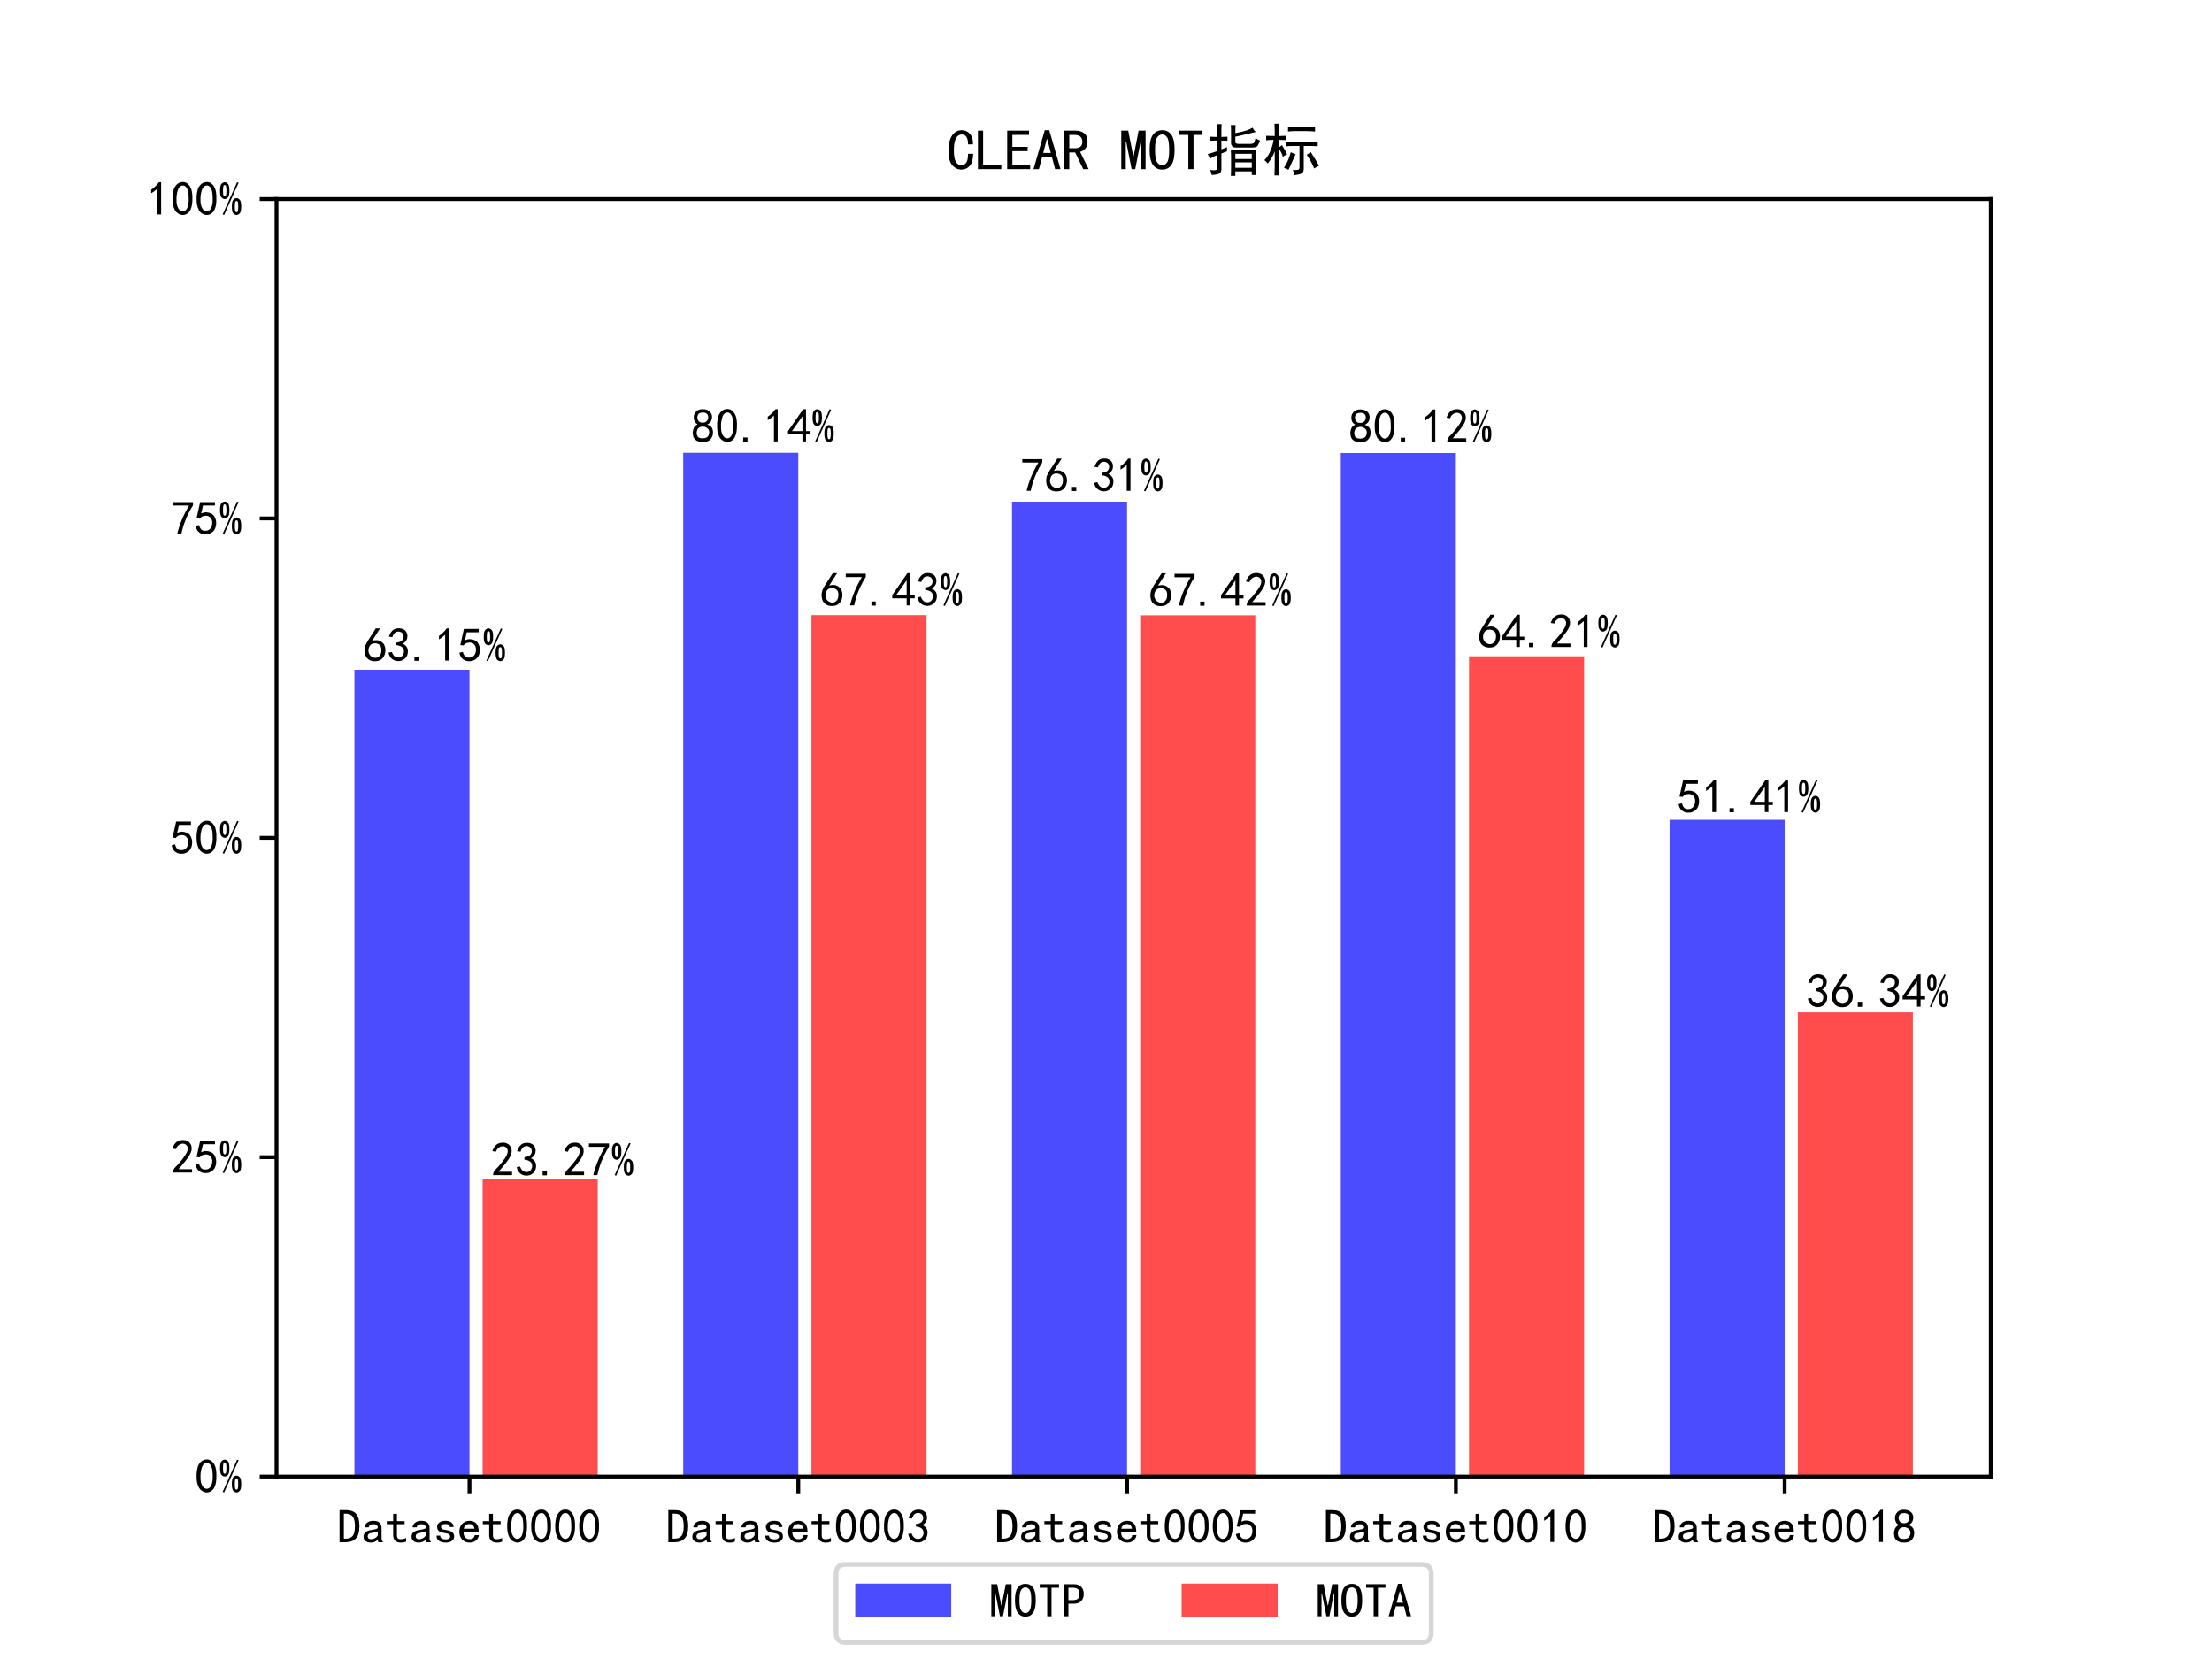 <?xml version="1.0" encoding="utf-8" standalone="no"?>
<!DOCTYPE svg PUBLIC "-//W3C//DTD SVG 1.1//EN"
  "http://www.w3.org/Graphics/SVG/1.1/DTD/svg11.dtd">
<!-- Created with matplotlib (http://matplotlib.org/) -->
<svg height="345.6pt" version="1.1" viewBox="0 0 460.8 345.6" width="460.8pt" xmlns="http://www.w3.org/2000/svg" xmlns:xlink="http://www.w3.org/1999/xlink">
 <defs>
  <style type="text/css">
*{stroke-linecap:butt;stroke-linejoin:round;}
  </style>
 </defs>
 <g id="figure_1">
  <g id="patch_1">
   <path d="M 0 345.6 
L 460.8 345.6 
L 460.8 0 
L 0 0 
z
" style="fill:#ffffff;"/>
  </g>
  <g id="axes_1">
   <g id="patch_2">
    <path d="M 57.6 307.584 
L 414.72 307.584 
L 414.72 41.472 
L 57.6 41.472 
z
" style="fill:#ffffff;"/>
   </g>
   <g id="patch_3">
    <path clip-path="url(#p9d8843e9b8)" d="M 73.833 307.584 
L 97.805 307.584 
L 97.805 139.534 
L 73.833 139.534 
z
" style="fill:#0000ff;opacity:0.7;"/>
   </g>
   <g id="patch_4">
    <path clip-path="url(#p9d8843e9b8)" d="M 142.325 307.584 
L 166.298 307.584 
L 166.298 94.322 
L 142.325 94.322 
z
" style="fill:#0000ff;opacity:0.7;"/>
   </g>
   <g id="patch_5">
    <path clip-path="url(#p9d8843e9b8)" d="M 210.818 307.584 
L 234.79 307.584 
L 234.79 104.514 
L 210.818 104.514 
z
" style="fill:#0000ff;opacity:0.7;"/>
   </g>
   <g id="patch_6">
    <path clip-path="url(#p9d8843e9b8)" d="M 279.31 307.584 
L 303.283 307.584 
L 303.283 94.375 
L 279.31 94.375 
z
" style="fill:#0000ff;opacity:0.7;"/>
   </g>
   <g id="patch_7">
    <path clip-path="url(#p9d8843e9b8)" d="M 347.803 307.584 
L 371.775 307.584 
L 371.775 170.776 
L 347.803 170.776 
z
" style="fill:#0000ff;opacity:0.7;"/>
   </g>
   <g id="patch_8">
    <path clip-path="url(#p9d8843e9b8)" d="M 100.545 307.584 
L 124.517 307.584 
L 124.517 245.66 
L 100.545 245.66 
z
" style="fill:#ff0000;opacity:0.7;"/>
   </g>
   <g id="patch_9">
    <path clip-path="url(#p9d8843e9b8)" d="M 169.037 307.584 
L 193.01 307.584 
L 193.01 128.145 
L 169.037 128.145 
z
" style="fill:#ff0000;opacity:0.7;"/>
   </g>
   <g id="patch_10">
    <path clip-path="url(#p9d8843e9b8)" d="M 237.53 307.584 
L 261.502 307.584 
L 261.502 128.171 
L 237.53 128.171 
z
" style="fill:#ff0000;opacity:0.7;"/>
   </g>
   <g id="patch_11">
    <path clip-path="url(#p9d8843e9b8)" d="M 306.022 307.584 
L 329.995 307.584 
L 329.995 136.713 
L 306.022 136.713 
z
" style="fill:#ff0000;opacity:0.7;"/>
   </g>
   <g id="patch_12">
    <path clip-path="url(#p9d8843e9b8)" d="M 374.515 307.584 
L 398.487 307.584 
L 398.487 210.879 
L 374.515 210.879 
z
" style="fill:#ff0000;opacity:0.7;"/>
   </g>
   <g id="matplotlib.axis_1">
    <g id="xtick_1">
     <g id="line2d_1">
      <defs>
       <path d="M 0 0 
L 0 3.5 
" id="m3d938b16b3" style="stroke:#000000;stroke-width:0.8;"/>
      </defs>
      <g>
       <use style="stroke:#000000;stroke-width:0.8;" x="97.805" xlink:href="#m3d938b16b3" y="307.584"/>
      </g>
     </g>
     <g id="text_1">
      <!-- Dataset0000 -->
      <defs>
       <path d="M 45.703 35.156 
Q 45.703 17.188 38.078 9.562 
Q 30.469 1.953 17.578 1.953 
L 4.297 1.953 
L 4.297 68.75 
L 17.578 68.75 
Q 32.031 68.75 38.859 60.938 
Q 45.703 53.125 45.703 35.156 
z
M 36.328 35.156 
Q 36.328 49.609 31.641 55.469 
Q 26.953 61.328 17.578 61.328 
L 13.281 61.328 
L 13.281 9.375 
L 17.578 9.375 
Q 26.953 9.375 31.641 15.031 
Q 36.328 20.703 36.328 35.156 
z
" id="SimHei-44"/>
       <path d="M 44.922 1.953 
L 35.547 1.953 
Q 34.766 2.734 34.375 4.094 
Q 33.984 5.469 33.984 7.422 
Q 31.25 4.297 27.344 2.734 
Q 23.438 1.172 19.141 1.172 
Q 12.891 1.172 8.594 4.297 
Q 4.297 7.422 4.297 13.281 
Q 4.297 19.141 8.203 22.656 
Q 12.109 26.172 20.312 27.344 
Q 25.781 28.125 29.875 29.297 
Q 33.984 30.469 33.984 32.422 
Q 33.984 34.766 32.219 37.109 
Q 30.469 39.453 24.609 39.453 
Q 19.922 39.453 17.766 37.688 
Q 15.625 35.938 14.844 32.812 
L 6.25 32.812 
Q 7.031 39.062 11.906 42.766 
Q 16.797 46.484 24.609 46.484 
Q 33.203 46.484 37.5 42.578 
Q 41.797 38.672 41.797 31.641 
L 41.797 10.156 
Q 41.797 7.812 42.578 5.859 
Q 43.359 3.906 44.922 1.953 
z
M 33.984 16.406 
L 33.984 24.219 
Q 31.641 23.438 29.484 22.844 
Q 27.344 22.266 22.266 21.484 
Q 16.406 20.703 14.641 18.75 
Q 12.891 16.797 12.891 14.062 
Q 12.891 11.719 14.641 9.953 
Q 16.406 8.203 19.922 8.203 
Q 23.438 8.203 27.531 10.156 
Q 31.641 12.109 33.984 16.406 
z
" id="SimHei-61"/>
       <path d="M 42.969 3.125 
Q 41.016 2.344 38.469 1.75 
Q 35.938 1.172 31.641 1.172 
Q 24.609 1.172 20.312 5.078 
Q 16.016 8.984 16.016 16.016 
L 16.016 39.453 
L 2.734 39.453 
L 2.734 45.703 
L 16.016 45.703 
L 16.016 60.938 
L 23.828 60.938 
L 23.828 45.703 
L 39.844 45.703 
L 39.844 39.453 
L 23.828 39.453 
L 23.828 15.625 
Q 23.828 12.5 25.391 10.344 
Q 26.953 8.203 31.25 8.203 
Q 35.547 8.203 38.281 8.984 
Q 41.016 9.766 42.969 10.938 
z
" id="SimHei-74"/>
       <path d="M 42.969 14.062 
Q 42.969 7.812 38.078 4.484 
Q 33.203 1.172 25.781 1.172 
Q 16.406 1.172 11.328 4.875 
Q 6.25 8.594 6.25 15.625 
L 14.062 15.625 
Q 14.062 10.938 17.375 9.375 
Q 20.703 7.812 25.391 7.812 
Q 30.078 7.812 32.422 9.562 
Q 34.766 11.328 34.766 14.062 
Q 34.766 16.016 32.812 17.969 
Q 30.859 19.922 23.047 21.094 
Q 14.062 22.266 10.734 25.578 
Q 7.422 28.906 7.422 34.375 
Q 7.422 39.062 11.906 42.766 
Q 16.406 46.484 25 46.484 
Q 32.812 46.484 37.297 42.969 
Q 41.797 39.453 41.797 33.594 
L 33.984 33.594 
Q 33.984 37.109 31.438 38.469 
Q 28.906 39.844 25 39.844 
Q 19.922 39.844 17.766 38.078 
Q 15.625 36.328 15.625 33.984 
Q 15.625 31.25 17.578 29.688 
Q 19.531 28.125 25.781 27.344 
Q 35.938 25.781 39.453 22.453 
Q 42.969 19.141 42.969 14.062 
z
" id="SimHei-73"/>
       <path d="M 44.531 16.797 
Q 43.75 9.766 38.281 5.469 
Q 32.812 1.172 25.391 1.172 
Q 16.016 1.172 9.953 7.219 
Q 3.906 13.281 3.906 23.828 
Q 3.906 34.375 9.953 40.422 
Q 16.016 46.484 25.391 46.484 
Q 33.594 46.484 38.859 41.203 
Q 44.141 35.938 44.141 23.828 
L 12.5 23.828 
Q 12.5 15.234 16.203 11.719 
Q 19.922 8.203 25.391 8.203 
Q 29.688 8.203 32.422 10.344 
Q 35.156 12.5 35.938 16.797 
z
M 35.156 30.078 
Q 34.375 35.547 31.641 37.688 
Q 28.906 39.844 24.609 39.844 
Q 20.703 39.844 17.578 37.688 
Q 14.453 35.547 12.891 30.078 
z
" id="SimHei-65"/>
       <path d="M 3.125 29.297 
Q 3.906 50 6.438 56.047 
Q 8.984 62.109 13.672 66.016 
Q 18.359 69.922 25.188 69.922 
Q 32.031 69.922 37.109 64.25 
Q 42.188 58.594 43.75 50 
Q 45.312 41.406 44.719 30.266 
Q 44.141 19.141 40.812 12.109 
Q 37.5 5.078 30.859 2.344 
Q 24.219 -0.391 17.578 2.922 
Q 10.938 6.25 8.203 11.719 
Q 5.469 17.188 4.297 23.234 
Q 3.125 29.297 3.906 50 
z
M 12.891 52.734 
Q 10.547 31.25 12.5 22.844 
Q 14.453 14.453 18.938 10.938 
Q 23.438 7.422 28.125 9.562 
Q 32.812 11.719 34.953 18.156 
Q 37.109 24.609 37.109 32.219 
Q 37.109 39.844 36.516 46.094 
Q 35.938 52.344 33 57.422 
Q 30.078 62.5 25.188 62.688 
Q 20.312 62.891 16.594 57.812 
Q 12.891 52.734 10.547 31.25 
z
" id="SimHei-30"/>
      </defs>
      <g transform="translate(70.305 321.459)scale(0.1 -0.1)">
       <use xlink:href="#SimHei-44"/>
       <use x="50" xlink:href="#SimHei-61"/>
       <use x="100" xlink:href="#SimHei-74"/>
       <use x="150" xlink:href="#SimHei-61"/>
       <use x="200" xlink:href="#SimHei-73"/>
       <use x="250" xlink:href="#SimHei-65"/>
       <use x="300" xlink:href="#SimHei-74"/>
       <use x="350" xlink:href="#SimHei-30"/>
       <use x="400" xlink:href="#SimHei-30"/>
       <use x="450" xlink:href="#SimHei-30"/>
       <use x="500" xlink:href="#SimHei-30"/>
      </g>
     </g>
    </g>
    <g id="xtick_2">
     <g id="line2d_2">
      <g>
       <use style="stroke:#000000;stroke-width:0.8;" x="166.298" xlink:href="#m3d938b16b3" y="307.584"/>
      </g>
     </g>
     <g id="text_2">
      <!-- Dataset0003 -->
      <defs>
       <path d="M 3.906 19.141 
L 10.938 20.312 
Q 12.5 15.234 16.016 11.906 
Q 19.531 8.594 24.797 8.781 
Q 30.078 8.984 33.203 13.078 
Q 36.328 17.188 35.938 22.453 
Q 35.547 27.734 31.828 30.656 
Q 28.125 33.594 19.922 34.766 
L 19.922 39.844 
Q 28.125 40.625 31.828 44.141 
Q 35.547 47.656 35.156 53.312 
Q 34.766 58.984 30.078 61.516 
Q 25.391 64.062 20.109 62.109 
Q 14.844 60.156 11.719 51.172 
L 4.688 52.344 
Q 7.031 59.375 11.125 64.062 
Q 15.234 68.75 22.266 69.531 
Q 29.297 70.312 34.562 67.766 
Q 39.844 65.234 41.984 59.953 
Q 44.141 54.688 42.578 48.438 
Q 41.016 42.188 33.594 37.5 
Q 39.062 35.156 41.984 30.469 
Q 44.922 25.781 43.938 18.156 
Q 42.969 10.547 37.109 5.859 
Q 31.25 1.172 23.828 1.359 
Q 16.406 1.562 10.938 6.047 
Q 5.469 10.547 3.906 19.141 
z
" id="SimHei-33"/>
      </defs>
      <g transform="translate(138.798 321.459)scale(0.1 -0.1)">
       <use xlink:href="#SimHei-44"/>
       <use x="50" xlink:href="#SimHei-61"/>
       <use x="100" xlink:href="#SimHei-74"/>
       <use x="150" xlink:href="#SimHei-61"/>
       <use x="200" xlink:href="#SimHei-73"/>
       <use x="250" xlink:href="#SimHei-65"/>
       <use x="300" xlink:href="#SimHei-74"/>
       <use x="350" xlink:href="#SimHei-30"/>
       <use x="400" xlink:href="#SimHei-30"/>
       <use x="450" xlink:href="#SimHei-30"/>
       <use x="500" xlink:href="#SimHei-33"/>
      </g>
     </g>
    </g>
    <g id="xtick_3">
     <g id="line2d_3">
      <g>
       <use style="stroke:#000000;stroke-width:0.8;" x="234.79" xlink:href="#m3d938b16b3" y="307.584"/>
      </g>
     </g>
     <g id="text_3">
      <!-- Dataset0005 -->
      <defs>
       <path d="M 8.594 20.703 
Q 11.328 10.156 17.969 8.984 
Q 24.609 7.812 28.703 10.344 
Q 32.812 12.891 34.562 16.984 
Q 36.328 21.094 36.125 26.172 
Q 35.938 31.25 33.391 34.766 
Q 30.859 38.281 26.953 39.453 
Q 23.047 40.625 18.156 39.453 
Q 13.281 38.281 10.156 33.984 
L 3.516 34.766 
Q 4.297 37.109 10.938 68.359 
L 41.797 68.359 
L 41.797 61.328 
L 16.797 61.328 
Q 14.844 50.781 12.891 44.531 
Q 18.75 47.266 23.828 47.062 
Q 28.906 46.875 33.594 44.719 
Q 38.281 42.578 40.422 38.859 
Q 42.578 35.156 43.547 31.438 
Q 44.531 27.734 44.328 23.438 
Q 44.141 19.141 42.578 14.641 
Q 41.016 10.156 37.891 7.219 
Q 34.766 4.297 30.266 2.531 
Q 25.781 0.781 19.922 1.172 
Q 14.062 1.562 8.781 5.469 
Q 3.516 9.375 1.562 18.75 
z
" id="SimHei-35"/>
      </defs>
      <g transform="translate(207.29 321.459)scale(0.1 -0.1)">
       <use xlink:href="#SimHei-44"/>
       <use x="50" xlink:href="#SimHei-61"/>
       <use x="100" xlink:href="#SimHei-74"/>
       <use x="150" xlink:href="#SimHei-61"/>
       <use x="200" xlink:href="#SimHei-73"/>
       <use x="250" xlink:href="#SimHei-65"/>
       <use x="300" xlink:href="#SimHei-74"/>
       <use x="350" xlink:href="#SimHei-30"/>
       <use x="400" xlink:href="#SimHei-30"/>
       <use x="450" xlink:href="#SimHei-30"/>
       <use x="500" xlink:href="#SimHei-35"/>
      </g>
     </g>
    </g>
    <g id="xtick_4">
     <g id="line2d_4">
      <g>
       <use style="stroke:#000000;stroke-width:0.8;" x="303.283" xlink:href="#m3d938b16b3" y="307.584"/>
      </g>
     </g>
     <g id="text_4">
      <!-- Dataset0010 -->
      <defs>
       <path d="M 21.875 56.25 
Q 16.797 51.172 8.984 46.484 
L 8.984 53.906 
Q 18.75 60.547 25 69.531 
L 29.688 69.531 
L 29.688 2.344 
L 21.875 2.344 
z
" id="SimHei-31"/>
      </defs>
      <g transform="translate(275.783 321.459)scale(0.1 -0.1)">
       <use xlink:href="#SimHei-44"/>
       <use x="50" xlink:href="#SimHei-61"/>
       <use x="100" xlink:href="#SimHei-74"/>
       <use x="150" xlink:href="#SimHei-61"/>
       <use x="200" xlink:href="#SimHei-73"/>
       <use x="250" xlink:href="#SimHei-65"/>
       <use x="300" xlink:href="#SimHei-74"/>
       <use x="350" xlink:href="#SimHei-30"/>
       <use x="400" xlink:href="#SimHei-30"/>
       <use x="450" xlink:href="#SimHei-31"/>
       <use x="500" xlink:href="#SimHei-30"/>
      </g>
     </g>
    </g>
    <g id="xtick_5">
     <g id="line2d_5">
      <g>
       <use style="stroke:#000000;stroke-width:0.8;" x="371.775" xlink:href="#m3d938b16b3" y="307.584"/>
      </g>
     </g>
     <g id="text_5">
      <!-- Dataset0018 -->
      <defs>
       <path d="M 2.734 16.797 
Q 2.734 26.172 5.078 30.656 
Q 7.422 35.156 12.891 37.891 
Q 8.203 40.625 6.641 43.938 
Q 5.078 47.266 4.875 51.562 
Q 4.688 55.859 6.047 58.984 
Q 7.422 62.109 10.156 64.844 
Q 12.891 67.578 16.203 68.547 
Q 19.531 69.531 23.438 69.531 
Q 27.344 69.531 30.469 68.75 
Q 33.594 67.969 37.109 65.422 
Q 40.625 62.891 42.188 58.203 
Q 43.75 53.516 41.984 47.266 
Q 40.234 41.016 32.812 37.5 
Q 39.453 35.547 42.188 31.438 
Q 44.922 27.344 44.922 21.484 
Q 44.922 15.625 43.156 12.109 
Q 41.406 8.594 39.25 6.25 
Q 37.109 3.906 33.391 2.531 
Q 29.688 1.172 24.016 1.172 
Q 18.359 1.172 14.25 2.531 
Q 10.156 3.906 7.422 6.641 
Q 4.688 9.375 3.703 13.078 
Q 2.734 16.797 2.734 26.172 
z
M 10.938 26.562 
Q 10.547 17.188 12.297 13.672 
Q 14.062 10.156 18.75 9.172 
Q 23.438 8.203 28.516 9.375 
Q 33.594 10.547 35.547 14.844 
Q 37.5 19.141 36.906 23.438 
Q 36.328 27.734 32.031 30.656 
Q 27.734 33.594 22.656 33.203 
Q 17.578 32.812 14.25 29.688 
Q 10.938 26.562 10.547 17.188 
z
M 12.109 56.25 
Q 12.109 48.438 14.844 44.922 
Q 17.578 41.406 23.438 41.406 
Q 29.297 41.406 32.219 44.922 
Q 35.156 48.438 34.953 53.312 
Q 34.766 58.203 31.438 60.547 
Q 28.125 62.891 22.453 62.5 
Q 16.797 62.109 14.453 59.172 
Q 12.109 56.25 12.109 48.438 
z
" id="SimHei-38"/>
      </defs>
      <g transform="translate(344.275 321.459)scale(0.1 -0.1)">
       <use xlink:href="#SimHei-44"/>
       <use x="50" xlink:href="#SimHei-61"/>
       <use x="100" xlink:href="#SimHei-74"/>
       <use x="150" xlink:href="#SimHei-61"/>
       <use x="200" xlink:href="#SimHei-73"/>
       <use x="250" xlink:href="#SimHei-65"/>
       <use x="300" xlink:href="#SimHei-74"/>
       <use x="350" xlink:href="#SimHei-30"/>
       <use x="400" xlink:href="#SimHei-30"/>
       <use x="450" xlink:href="#SimHei-31"/>
       <use x="500" xlink:href="#SimHei-38"/>
      </g>
     </g>
    </g>
   </g>
   <g id="matplotlib.axis_2">
    <g id="ytick_1">
     <g id="line2d_6">
      <defs>
       <path d="M 0 0 
L -3.5 0 
" id="me26f7e887b" style="stroke:#000000;stroke-width:0.8;"/>
      </defs>
      <g>
       <use style="stroke:#000000;stroke-width:0.8;" x="57.6" xlink:href="#me26f7e887b" y="307.584"/>
      </g>
     </g>
     <g id="text_6">
      <!-- 0% -->
      <defs>
       <path d="M 21.875 51.953 
Q 21.875 40.625 18.547 37.5 
Q 15.234 34.375 12.109 34.375 
Q 8.984 34.375 5.656 37.5 
Q 2.344 40.625 2.344 51.953 
Q 2.344 63.281 5.656 66.406 
Q 8.984 69.531 12.109 69.531 
Q 15.234 69.531 18.547 66.406 
Q 21.875 63.281 21.875 51.953 
z
M 41.016 68.359 
L 10.938 1.172 
L 7.812 2.344 
L 37.891 69.531 
z
M 46.484 18.75 
Q 46.484 7.422 43.156 4.297 
Q 39.844 1.172 36.719 1.172 
Q 33.594 1.172 30.266 4.297 
Q 26.953 7.422 26.953 18.75 
Q 26.953 30.078 30.266 33.203 
Q 33.594 36.328 36.719 36.328 
Q 39.844 36.328 43.156 33.203 
Q 46.484 30.078 46.484 18.75 
z
M 15.625 51.953 
Q 15.625 58.984 14.844 61.328 
Q 14.062 63.672 12.109 63.672 
Q 10.156 63.672 9.375 61.328 
Q 8.594 58.984 8.594 51.953 
Q 8.594 44.922 9.375 42.578 
Q 10.156 40.234 12.109 40.234 
Q 14.062 40.234 14.844 42.578 
Q 15.625 44.922 15.625 51.953 
z
M 40.234 18.75 
Q 40.234 25.781 39.453 28.125 
Q 38.672 30.469 36.719 30.469 
Q 34.766 30.469 33.984 28.125 
Q 33.203 25.781 33.203 18.75 
Q 33.203 11.719 33.984 9.375 
Q 34.766 7.031 36.719 7.031 
Q 38.672 7.031 39.453 9.375 
Q 40.234 11.719 40.234 18.75 
z
" id="SimHei-25"/>
      </defs>
      <g transform="translate(40.6 311.022)scale(0.1 -0.1)">
       <use xlink:href="#SimHei-30"/>
       <use x="50" xlink:href="#SimHei-25"/>
      </g>
     </g>
    </g>
    <g id="ytick_2">
     <g id="line2d_7">
      <g>
       <use style="stroke:#000000;stroke-width:0.8;" x="57.6" xlink:href="#me26f7e887b" y="241.056"/>
      </g>
     </g>
     <g id="text_7">
      <!-- 25% -->
      <defs>
       <path d="M 4.688 3.906 
Q 5.078 9.766 10.156 14.453 
Q 15.234 19.141 23.047 29.094 
Q 30.859 39.062 33.203 44.531 
Q 35.547 50 34.953 53.906 
Q 34.375 57.812 31.25 60.344 
Q 28.125 62.891 24.016 62.5 
Q 19.922 62.109 16.203 59.375 
Q 12.5 56.641 10.547 51.172 
L 3.125 52.344 
Q 6.25 61.328 11.125 65.422 
Q 16.016 69.531 22.656 69.922 
Q 26.562 70.312 29.688 69.719 
Q 32.812 69.141 36.125 66.984 
Q 39.453 64.844 41.594 60.547 
Q 43.75 56.25 43.156 50.188 
Q 42.578 44.141 37.109 35.734 
Q 31.641 27.344 16.016 9.375 
L 44.141 9.375 
L 44.141 2.344 
L 4.688 2.344 
z
" id="SimHei-32"/>
      </defs>
      <g transform="translate(35.6 244.494)scale(0.1 -0.1)">
       <use xlink:href="#SimHei-32"/>
       <use x="50" xlink:href="#SimHei-35"/>
       <use x="100" xlink:href="#SimHei-25"/>
      </g>
     </g>
    </g>
    <g id="ytick_3">
     <g id="line2d_8">
      <g>
       <use style="stroke:#000000;stroke-width:0.8;" x="57.6" xlink:href="#me26f7e887b" y="174.528"/>
      </g>
     </g>
     <g id="text_8">
      <!-- 50% -->
      <g transform="translate(35.6 177.965)scale(0.1 -0.1)">
       <use xlink:href="#SimHei-35"/>
       <use x="50" xlink:href="#SimHei-30"/>
       <use x="100" xlink:href="#SimHei-25"/>
      </g>
     </g>
    </g>
    <g id="ytick_4">
     <g id="line2d_9">
      <g>
       <use style="stroke:#000000;stroke-width:0.8;" x="57.6" xlink:href="#me26f7e887b" y="108"/>
      </g>
     </g>
     <g id="text_9">
      <!-- 75% -->
      <defs>
       <path d="M 13.281 2.344 
Q 20.312 32.031 37.891 61.328 
L 4.297 61.328 
L 4.297 68.359 
L 46.094 68.359 
L 46.094 61.719 
Q 27.734 32.031 21.875 2.344 
L 13.281 2.344 
z
" id="SimHei-37"/>
      </defs>
      <g transform="translate(35.6 111.438)scale(0.1 -0.1)">
       <use xlink:href="#SimHei-37"/>
       <use x="50" xlink:href="#SimHei-35"/>
       <use x="100" xlink:href="#SimHei-25"/>
      </g>
     </g>
    </g>
    <g id="ytick_5">
     <g id="line2d_10">
      <g>
       <use style="stroke:#000000;stroke-width:0.8;" x="57.6" xlink:href="#me26f7e887b" y="41.472"/>
      </g>
     </g>
     <g id="text_10">
      <!-- 100% -->
      <g transform="translate(30.6 44.91)scale(0.1 -0.1)">
       <use xlink:href="#SimHei-31"/>
       <use x="50" xlink:href="#SimHei-30"/>
       <use x="100" xlink:href="#SimHei-30"/>
       <use x="150" xlink:href="#SimHei-25"/>
      </g>
     </g>
    </g>
   </g>
   <g id="patch_13">
    <path d="M 57.6 307.584 
L 57.6 41.472 
" style="fill:none;stroke:#000000;stroke-linecap:square;stroke-linejoin:miter;stroke-width:0.8;"/>
   </g>
   <g id="patch_14">
    <path d="M 414.72 307.584 
L 414.72 41.472 
" style="fill:none;stroke:#000000;stroke-linecap:square;stroke-linejoin:miter;stroke-width:0.8;"/>
   </g>
   <g id="patch_15">
    <path d="M 57.6 307.584 
L 414.72 307.584 
" style="fill:none;stroke:#000000;stroke-linecap:square;stroke-linejoin:miter;stroke-width:0.8;"/>
   </g>
   <g id="patch_16">
    <path d="M 57.6 41.472 
L 414.72 41.472 
" style="fill:none;stroke:#000000;stroke-linecap:square;stroke-linejoin:miter;stroke-width:0.8;"/>
   </g>
   <g id="text_11">
    <!-- 63.15% -->
    <defs>
     <path d="M 3.516 19.531 
Q 4.297 30.859 6.047 34.766 
Q 7.812 38.672 11.328 44.531 
L 27.344 69.531 
L 36.328 69.531 
L 19.922 43.75 
Q 30.469 46.484 36.719 42.969 
Q 42.969 39.453 45.109 34.953 
Q 47.266 30.469 47.453 25.188 
Q 47.656 19.922 45.891 14.844 
Q 44.141 9.766 39.641 5.656 
Q 35.156 1.562 27.141 1.172 
Q 19.141 0.781 13.469 4.094 
Q 7.812 7.422 5.656 13.469 
Q 3.516 19.531 4.297 30.859 
z
M 12.5 16.016 
Q 19.531 8.594 25.391 8.203 
Q 31.25 7.812 35.156 12.109 
Q 39.062 16.406 39.062 24.609 
Q 39.062 32.812 34.172 35.938 
Q 29.297 39.062 23.234 38.281 
Q 17.188 37.5 14.453 32.422 
Q 11.719 27.344 12.109 21.672 
Q 12.5 16.016 19.531 8.594 
z
" id="SimHei-36"/>
     <path d="M 16.797 1.953 
L 7.812 1.953 
L 7.812 10.547 
L 16.797 10.547 
z
" id="SimHei-2e"/>
    </defs>
    <g transform="translate(75.545 137.854)scale(0.1 -0.1)">
     <use xlink:href="#SimHei-36"/>
     <use x="50" xlink:href="#SimHei-33"/>
     <use x="100" xlink:href="#SimHei-2e"/>
     <use x="150" xlink:href="#SimHei-31"/>
     <use x="200" xlink:href="#SimHei-35"/>
     <use x="250" xlink:href="#SimHei-25"/>
    </g>
   </g>
   <g id="text_12">
    <!-- 80.14% -->
    <defs>
     <path d="M 31.25 17.188 
L 1.172 17.188 
L 1.172 23.828 
L 32.812 69.531 
L 38.672 69.531 
L 38.672 23.828 
L 48.047 23.828 
L 48.047 17.188 
L 38.672 17.188 
L 38.672 2.344 
L 31.25 2.344 
z
M 31.25 23.828 
L 31.25 54.688 
L 9.375 23.828 
z
" id="SimHei-34"/>
    </defs>
    <g transform="translate(144.038 92.189)scale(0.1 -0.1)">
     <use xlink:href="#SimHei-38"/>
     <use x="50" xlink:href="#SimHei-30"/>
     <use x="100" xlink:href="#SimHei-2e"/>
     <use x="150" xlink:href="#SimHei-31"/>
     <use x="200" xlink:href="#SimHei-34"/>
     <use x="250" xlink:href="#SimHei-25"/>
    </g>
   </g>
   <g id="text_13">
    <!-- 76.31% -->
    <g transform="translate(212.53 102.483)scale(0.1 -0.1)">
     <use xlink:href="#SimHei-37"/>
     <use x="50" xlink:href="#SimHei-36"/>
     <use x="100" xlink:href="#SimHei-2e"/>
     <use x="150" xlink:href="#SimHei-33"/>
     <use x="200" xlink:href="#SimHei-31"/>
     <use x="250" xlink:href="#SimHei-25"/>
    </g>
   </g>
   <g id="text_14">
    <!-- 80.12% -->
    <g transform="translate(281.023 92.243)scale(0.1 -0.1)">
     <use xlink:href="#SimHei-38"/>
     <use x="50" xlink:href="#SimHei-30"/>
     <use x="100" xlink:href="#SimHei-2e"/>
     <use x="150" xlink:href="#SimHei-31"/>
     <use x="200" xlink:href="#SimHei-32"/>
     <use x="250" xlink:href="#SimHei-25"/>
    </g>
   </g>
   <g id="text_15">
    <!-- 51.41% -->
    <g transform="translate(349.515 169.408)scale(0.1 -0.1)">
     <use xlink:href="#SimHei-35"/>
     <use x="50" xlink:href="#SimHei-31"/>
     <use x="100" xlink:href="#SimHei-2e"/>
     <use x="150" xlink:href="#SimHei-34"/>
     <use x="200" xlink:href="#SimHei-31"/>
     <use x="250" xlink:href="#SimHei-25"/>
    </g>
   </g>
   <g id="text_16">
    <!-- 23.27% -->
    <g transform="translate(102.257 245.04)scale(0.1 -0.1)">
     <use xlink:href="#SimHei-32"/>
     <use x="50" xlink:href="#SimHei-33"/>
     <use x="100" xlink:href="#SimHei-2e"/>
     <use x="150" xlink:href="#SimHei-32"/>
     <use x="200" xlink:href="#SimHei-37"/>
     <use x="250" xlink:href="#SimHei-25"/>
    </g>
   </g>
   <g id="text_17">
    <!-- 67.43% -->
    <g transform="translate(170.75 126.35)scale(0.1 -0.1)">
     <use xlink:href="#SimHei-36"/>
     <use x="50" xlink:href="#SimHei-37"/>
     <use x="100" xlink:href="#SimHei-2e"/>
     <use x="150" xlink:href="#SimHei-34"/>
     <use x="200" xlink:href="#SimHei-33"/>
     <use x="250" xlink:href="#SimHei-25"/>
    </g>
   </g>
   <g id="text_18">
    <!-- 67.42% -->
    <g transform="translate(239.242 126.377)scale(0.1 -0.1)">
     <use xlink:href="#SimHei-36"/>
     <use x="50" xlink:href="#SimHei-37"/>
     <use x="100" xlink:href="#SimHei-2e"/>
     <use x="150" xlink:href="#SimHei-34"/>
     <use x="200" xlink:href="#SimHei-32"/>
     <use x="250" xlink:href="#SimHei-25"/>
    </g>
   </g>
   <g id="text_19">
    <!-- 64.21% -->
    <g transform="translate(307.735 135.005)scale(0.1 -0.1)">
     <use xlink:href="#SimHei-36"/>
     <use x="50" xlink:href="#SimHei-34"/>
     <use x="100" xlink:href="#SimHei-2e"/>
     <use x="150" xlink:href="#SimHei-32"/>
     <use x="200" xlink:href="#SimHei-31"/>
     <use x="250" xlink:href="#SimHei-25"/>
    </g>
   </g>
   <g id="text_20">
    <!-- 36.34% -->
    <g transform="translate(376.227 209.912)scale(0.1 -0.1)">
     <use xlink:href="#SimHei-33"/>
     <use x="50" xlink:href="#SimHei-36"/>
     <use x="100" xlink:href="#SimHei-2e"/>
     <use x="150" xlink:href="#SimHei-33"/>
     <use x="200" xlink:href="#SimHei-34"/>
     <use x="250" xlink:href="#SimHei-25"/>
    </g>
   </g>
   <g id="text_21">
    <!-- CLEAR MOT指标 -->
    <defs>
     <path d="M 46.484 28.516 
Q 46.094 13.672 40.234 7.422 
Q 34.375 1.172 26.172 1.172 
Q 16.797 1.172 10.156 8.781 
Q 3.516 16.406 3.516 33.203 
Q 3.516 51.562 9.953 60.547 
Q 16.406 69.531 26.562 69.531 
Q 35.156 69.531 40.812 63.078 
Q 46.484 56.641 46.094 44.922 
L 37.5 44.922 
Q 37.5 53.516 34.766 57.812 
Q 32.031 62.109 26.562 62.109 
Q 20.312 62.109 16.594 55.656 
Q 12.891 49.219 12.891 33.984 
Q 12.891 19.922 16.594 14.25 
Q 20.312 8.594 26.172 8.594 
Q 30.469 8.594 33.984 12.688 
Q 37.5 16.797 37.5 28.516 
z
" id="SimHei-43"/>
     <path d="M 45.312 1.953 
L 4.688 1.953 
L 4.688 68.75 
L 13.672 68.75 
L 13.672 9.375 
L 45.312 9.375 
z
" id="SimHei-4c"/>
     <path d="M 45.312 1.953 
L 5.469 1.953 
L 5.469 68.75 
L 43.359 68.75 
L 43.359 61.328 
L 14.453 61.328 
L 14.453 40.625 
L 41.016 40.625 
L 41.016 33.203 
L 14.453 33.203 
L 14.453 9.375 
L 45.312 9.375 
z
" id="SimHei-45"/>
     <path d="M 48.047 1.953 
L 38.672 1.953 
L 33.203 22.656 
L 16.016 22.656 
L 10.547 1.953 
L 1.172 1.953 
L 20.703 69.531 
L 28.516 69.531 
z
M 31.25 30.078 
L 25 53.906 
L 24.219 53.906 
L 17.969 30.078 
z
" id="SimHei-41"/>
     <path d="M 46.875 1.953 
L 37.5 1.953 
L 23.438 30.859 
L 13.281 30.859 
L 13.281 1.953 
L 4.297 1.953 
L 4.297 68.75 
L 23.828 68.75 
Q 33.203 68.75 39.062 64.25 
Q 44.922 59.766 44.922 49.609 
Q 44.922 41.797 41.016 37.5 
Q 37.109 33.203 32.031 32.031 
z
M 35.938 49.609 
Q 35.938 55.078 32.609 58.203 
Q 29.297 61.328 21.875 61.328 
L 13.281 61.328 
L 13.281 38.281 
L 24.219 38.281 
Q 28.906 38.281 32.422 40.812 
Q 35.938 43.359 35.938 49.609 
z
" id="SimHei-52"/>
     <path id="SimHei-20"/>
     <path d="M 45.703 1.953 
L 37.891 1.953 
L 37.891 49.609 
L 37.109 49.609 
L 27.734 1.953 
L 21.484 1.953 
L 12.109 49.609 
L 11.328 49.609 
L 11.328 1.953 
L 3.516 1.953 
L 3.516 68.75 
L 15.625 68.75 
L 24.219 24.609 
L 25 24.609 
L 33.594 68.75 
L 45.703 68.75 
z
" id="SimHei-4d"/>
     <path d="M 46.094 35.547 
Q 46.094 17.188 40.422 9.172 
Q 34.766 1.172 24.609 1.172 
Q 14.453 1.172 8.594 9.172 
Q 2.734 17.188 2.734 35.547 
Q 2.734 53.906 8.594 61.719 
Q 14.453 69.531 24.609 69.531 
Q 34.766 69.531 40.422 61.719 
Q 46.094 53.906 46.094 35.547 
z
M 36.719 35.547 
Q 36.719 51.953 33.203 57.031 
Q 29.688 62.109 24.609 62.109 
Q 19.531 62.109 15.812 57.031 
Q 12.109 51.953 12.109 35.547 
Q 12.109 19.141 15.812 13.859 
Q 19.531 8.594 24.609 8.594 
Q 29.688 8.594 33.203 13.859 
Q 36.719 19.141 36.719 35.547 
z
" id="SimHei-4f"/>
     <path d="M 44.531 61.328 
L 28.906 61.328 
L 28.906 1.953 
L 19.922 1.953 
L 19.922 61.328 
L 4.297 61.328 
L 4.297 68.75 
L 44.531 68.75 
z
" id="SimHei-54"/>
     <path d="M 87.891 34.766 
Q 87.5 30.078 87.5 21.094 
L 87.5 4.688 
Q 87.5 -3.516 87.891 -8.203 
L 80.078 -8.203 
L 80.078 -1.953 
L 51.562 -1.953 
L 51.562 -9.766 
L 43.75 -9.766 
Q 44.141 -4.688 44.141 4.688 
L 44.141 21.094 
Q 44.141 30.078 43.75 34.766 
L 87.891 34.766 
z
M 7.812 0.391 
Q 16.797 -0.391 18.359 0.578 
Q 19.922 1.562 19.922 4.297 
L 19.922 26.172 
Q 16.406 25 14.453 24.016 
Q 12.5 23.047 7.422 19.922 
Q 6.25 23.828 3.516 28.125 
Q 9.766 29.688 12.891 30.859 
Q 16.016 32.031 19.922 33.203 
L 19.922 51.562 
L 17.188 51.562 
Q 12.109 51.562 7.031 51.172 
L 7.031 58.203 
Q 11.719 57.812 17.188 57.812 
L 19.922 57.812 
L 19.922 69.531 
Q 19.922 75 19.531 80.078 
L 27.734 80.078 
Q 27.344 75.781 27.344 69.531 
L 27.344 57.812 
Q 32.422 57.812 37.891 58.203 
L 37.891 51.172 
Q 32.031 51.562 27.344 51.562 
L 27.344 36.328 
Q 28.906 36.719 31.641 37.891 
L 37.109 40.234 
Q 36.719 35.938 37.109 32.812 
Q 34.766 32.031 32.219 31.047 
Q 29.688 30.078 27.344 28.906 
L 27.344 1.562 
Q 26.953 -3.125 24.609 -5.266 
Q 22.266 -7.422 10.547 -8.203 
Q 9.766 -3.906 7.812 0.391 
z
M 51.953 78.516 
Q 51.562 73.047 51.562 64.453 
Q 64.453 66.797 70.5 68.938 
Q 76.562 71.094 81.641 73.828 
Q 83.203 69.922 87.109 66.406 
Q 85.156 66.016 81.828 65.234 
Q 78.516 64.453 73.828 63.281 
Q 69.141 62.109 63.078 60.734 
Q 57.031 59.375 51.562 58.203 
L 51.562 49.609 
Q 51.172 45.703 57.812 45.703 
L 76.953 45.703 
Q 82.812 45.703 84.172 48.234 
Q 85.547 50.781 86.719 56.25 
Q 89.844 53.125 94.531 51.562 
Q 91.016 42.578 89.062 41.203 
Q 87.109 39.844 82.422 39.453 
L 52.344 39.453 
Q 47.656 39.453 45.891 41.984 
Q 44.141 44.531 44.141 46.484 
L 44.141 64.453 
Q 44.141 74.609 43.75 78.516 
z
M 80.078 4.297 
L 80.078 13.672 
L 51.562 13.672 
L 51.562 4.297 
z
M 80.078 19.531 
L 80.078 28.516 
L 51.562 28.516 
L 51.562 19.531 
z
" id="SimHei-6307"/>
     <path d="M 19.922 68.75 
Q 19.922 75 19.531 80.859 
L 27.344 80.859 
Q 26.953 75.391 26.953 68.75 
L 26.953 59.375 
Q 33.203 59.375 40.234 59.766 
L 40.234 52.344 
Q 33.203 52.734 26.953 52.734 
L 26.953 39.453 
Q 29.688 41.406 32.422 43.75 
Q 37.5 35.547 41.406 27.734 
Q 37.109 25.781 33.984 23.438 
Q 31.641 31.25 26.953 37.891 
L 26.953 7.422 
Q 26.953 -0.781 27.344 -8.984 
L 19.531 -8.984 
Q 19.922 -0.391 19.922 7.422 
L 19.922 32.812 
Q 16.016 21.875 7.812 11.719 
Q 5.469 14.844 1.953 17.578 
Q 8.594 24.219 12.688 34.172 
Q 16.797 44.141 17.969 52.734 
Q 10.547 52.734 5.078 51.953 
L 5.078 59.766 
Q 12.5 59.375 19.922 59.375 
z
M 80.859 48.828 
Q 88.672 48.828 94.531 49.219 
L 94.531 41.797 
Q 88.672 42.188 82.422 42.188 
L 70.312 42.188 
L 70.312 2.734 
Q 70.312 -3.516 66.797 -5.469 
Q 63.281 -7.422 54.297 -8.594 
Q 53.516 -3.906 51.172 0.391 
Q 58.984 0.391 60.938 0.969 
Q 62.891 1.562 62.891 5.469 
L 62.891 42.188 
L 53.125 42.188 
Q 43.359 42.188 39.062 41.406 
L 39.062 49.219 
Q 44.141 48.828 53.125 48.828 
z
M 76.562 74.609 
Q 84.766 74.609 89.844 75 
L 89.844 67.188 
Q 82.422 67.969 74.219 67.969 
L 55.078 67.969 
Q 48.828 67.969 42.969 67.188 
L 42.969 75 
Q 48.438 74.609 55.078 74.609 
z
M 82.422 31.641 
Q 91.016 18.359 96.875 7.812 
Q 92.578 5.859 88.281 3.125 
Q 83.984 14.453 75.391 26.953 
Q 79.297 28.906 82.422 31.641 
z
M 56.25 27.734 
Q 54.688 25.391 50.391 15.234 
Q 46.094 5.078 43.75 0.781 
Q 40.234 2.734 35.938 4.297 
Q 41.016 12.109 43.547 18.547 
Q 46.094 25 47.656 31.25 
Q 51.953 29.297 56.25 27.734 
z
" id="SimHei-6807"/>
    </defs>
    <g transform="translate(197.16 35.472)scale(0.12 -0.12)">
     <use xlink:href="#SimHei-43"/>
     <use x="50" xlink:href="#SimHei-4c"/>
     <use x="100" xlink:href="#SimHei-45"/>
     <use x="150" xlink:href="#SimHei-41"/>
     <use x="200" xlink:href="#SimHei-52"/>
     <use x="250" xlink:href="#SimHei-20"/>
     <use x="300" xlink:href="#SimHei-4d"/>
     <use x="350" xlink:href="#SimHei-4f"/>
     <use x="400" xlink:href="#SimHei-54"/>
     <use x="450" xlink:href="#SimHei-6307"/>
     <use x="550" xlink:href="#SimHei-6807"/>
    </g>
   </g>
   <g id="legend_1">
    <g id="patch_17">
     <path d="M 176.16 342.14 
L 296.16 342.14 
Q 298.16 342.14 298.16 340.14 
L 298.16 327.89 
Q 298.16 325.89 296.16 325.89 
L 176.16 325.89 
Q 174.16 325.89 174.16 327.89 
L 174.16 340.14 
Q 174.16 342.14 176.16 342.14 
z
" style="fill:#ffffff;opacity:0.8;stroke:#cccccc;stroke-linejoin:miter;"/>
    </g>
    <g id="patch_18">
     <path d="M 178.16 336.89 
L 198.16 336.89 
L 198.16 329.89 
L 178.16 329.89 
z
" style="fill:#0000ff;opacity:0.7;"/>
    </g>
    <g id="text_22">
     <!-- MOTP -->
     <defs>
      <path d="M 46.094 48.438 
Q 46.094 39.062 40.625 33.594 
Q 35.156 28.125 25.391 28.125 
L 14.062 28.125 
L 14.062 1.953 
L 5.078 1.953 
L 5.078 68.75 
L 25.391 68.75 
Q 35.156 68.75 40.625 63.281 
Q 46.094 57.812 46.094 48.438 
z
M 37.109 48.438 
Q 37.109 55.859 33.594 58.594 
Q 30.078 61.328 23.047 61.328 
L 14.062 61.328 
L 14.062 35.547 
L 23.047 35.547 
Q 30.078 35.547 33.594 38.281 
Q 37.109 41.016 37.109 48.438 
z
" id="SimHei-50"/>
     </defs>
     <g transform="translate(206.16 336.89)scale(0.1 -0.1)">
      <use xlink:href="#SimHei-4d"/>
      <use x="50" xlink:href="#SimHei-4f"/>
      <use x="100" xlink:href="#SimHei-54"/>
      <use x="150" xlink:href="#SimHei-50"/>
     </g>
    </g>
    <g id="patch_19">
     <path d="M 246.16 336.89 
L 266.16 336.89 
L 266.16 329.89 
L 246.16 329.89 
z
" style="fill:#ff0000;opacity:0.7;"/>
    </g>
    <g id="text_23">
     <!-- MOTA -->
     <g transform="translate(274.16 336.89)scale(0.1 -0.1)">
      <use xlink:href="#SimHei-4d"/>
      <use x="50" xlink:href="#SimHei-4f"/>
      <use x="100" xlink:href="#SimHei-54"/>
      <use x="150" xlink:href="#SimHei-41"/>
     </g>
    </g>
   </g>
  </g>
 </g>
 <defs>
  <clipPath id="p9d8843e9b8">
   <rect height="266.112" width="357.12" x="57.6" y="41.472"/>
  </clipPath>
 </defs>
</svg>
